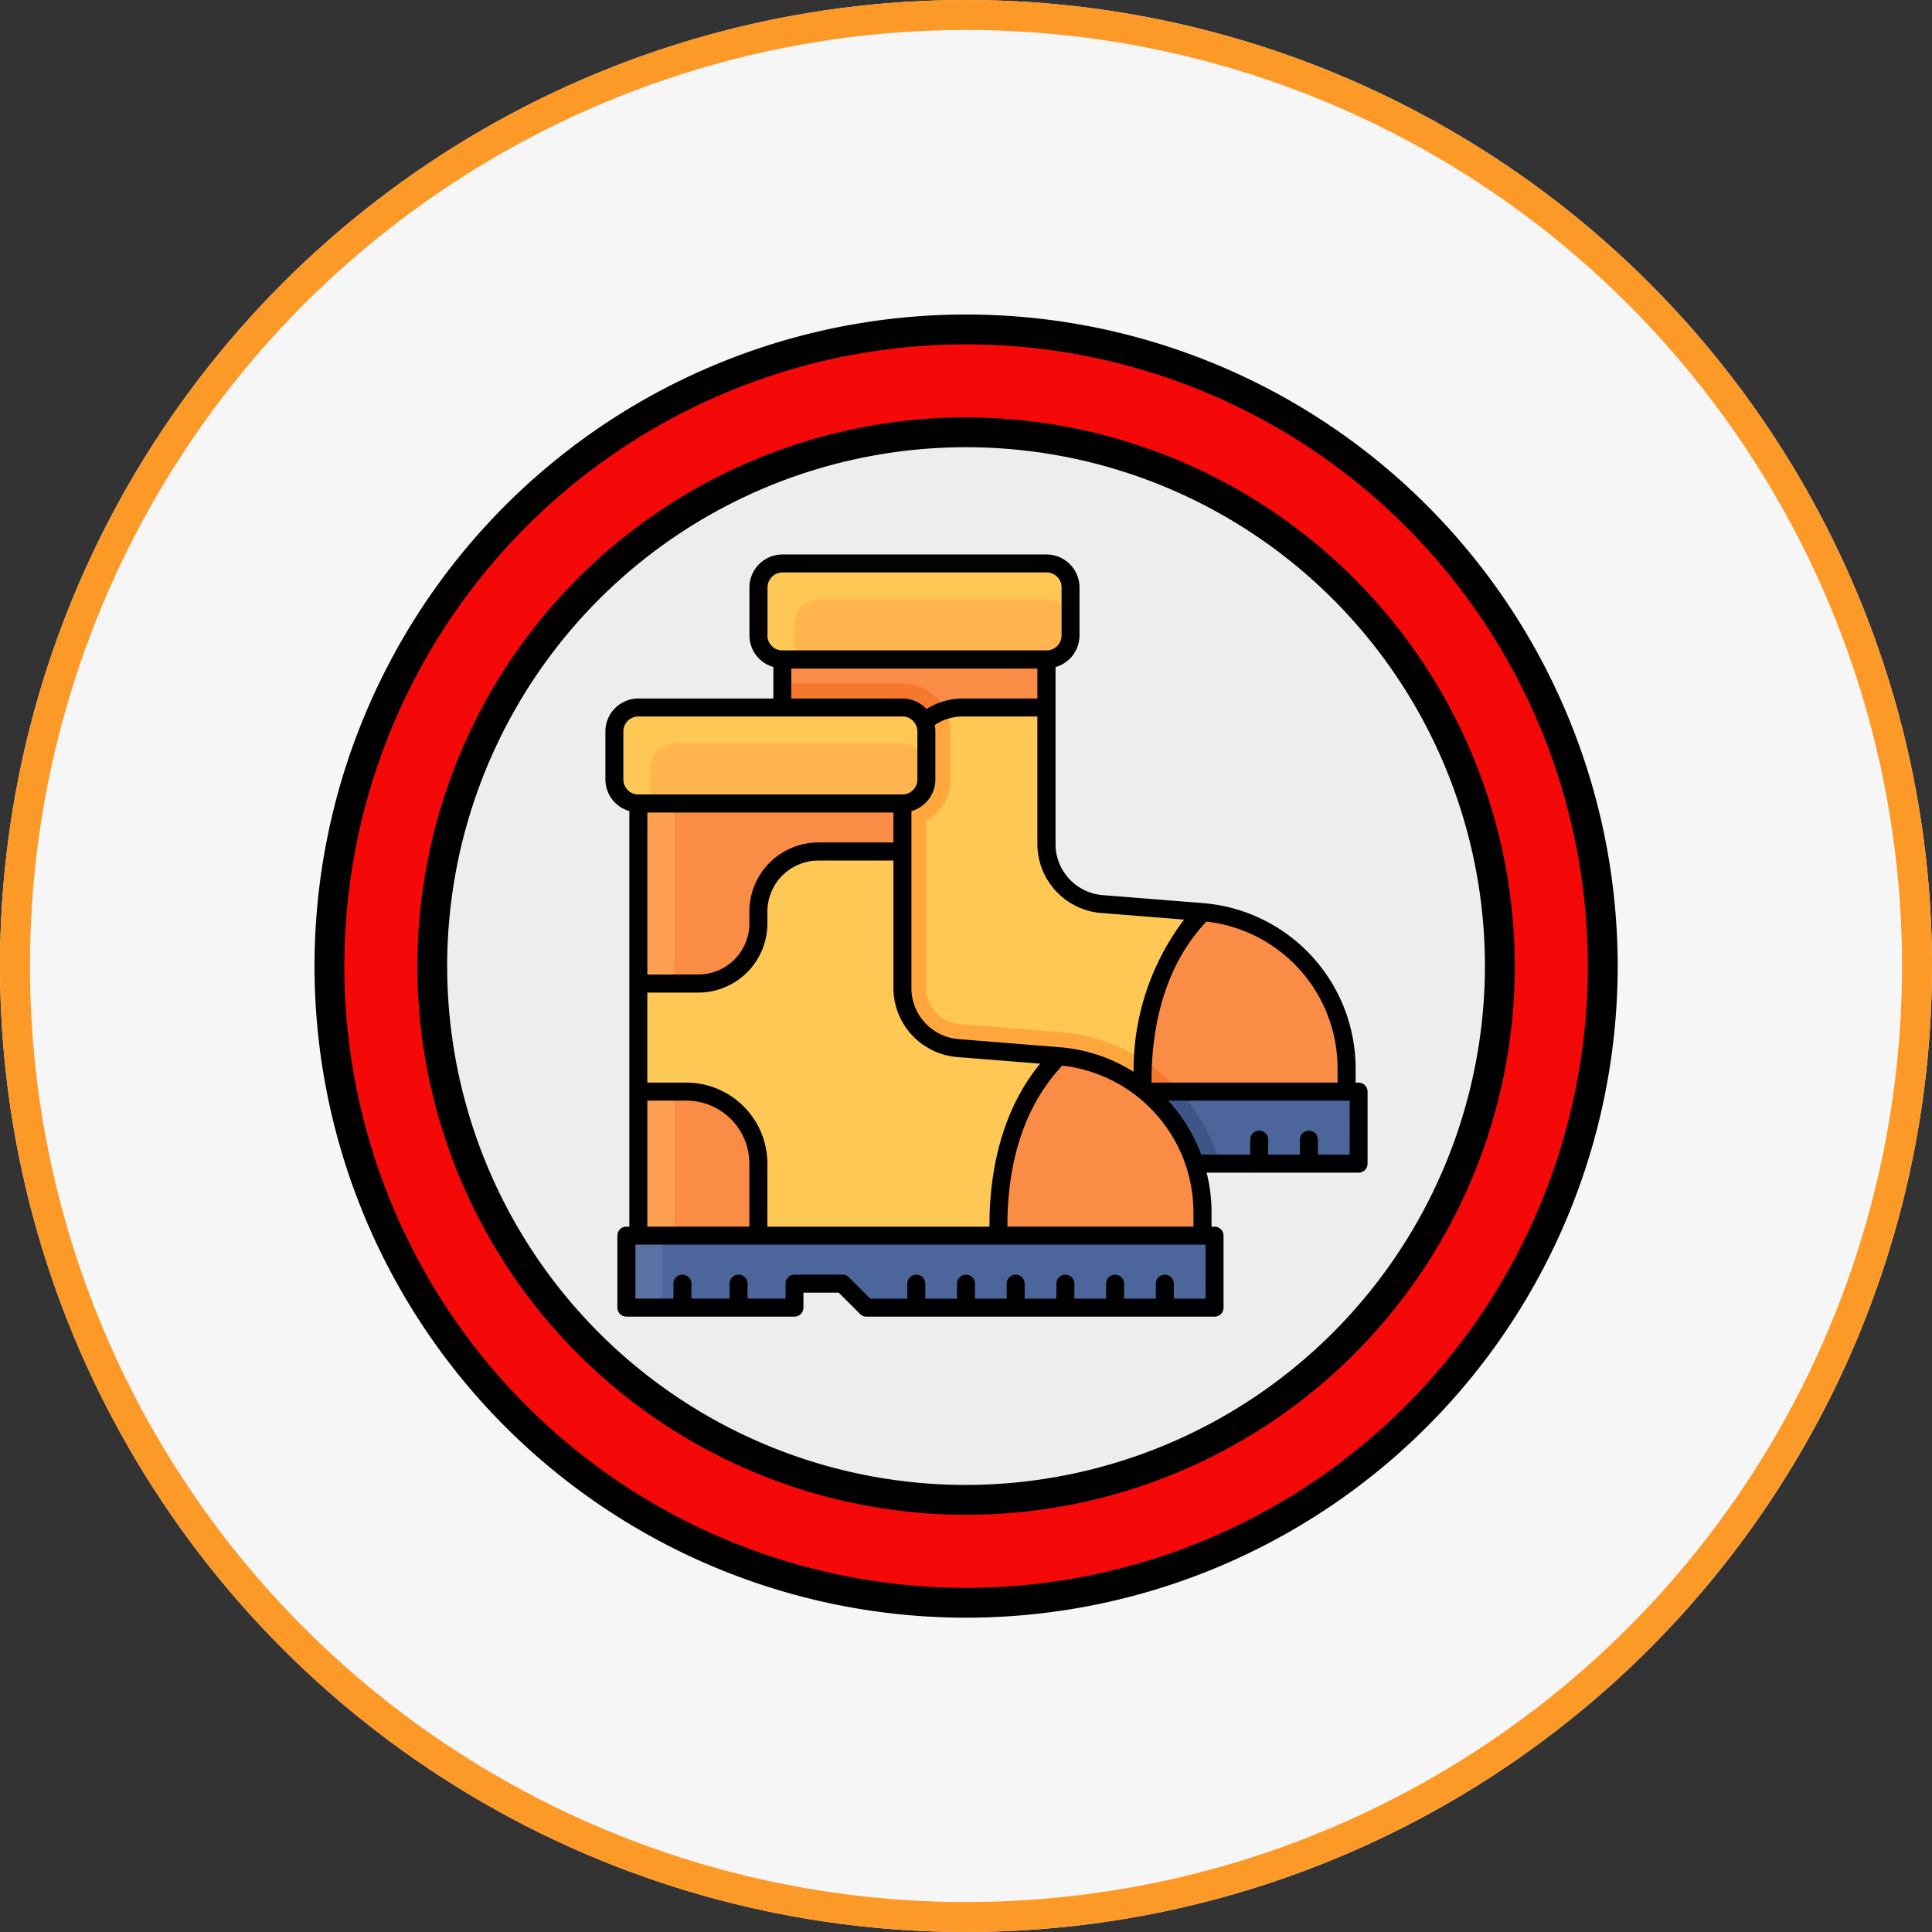 <svg xmlns="http://www.w3.org/2000/svg" xmlns:xlink="http://www.w3.org/1999/xlink" width="129" height="129" viewBox="0 0 129 129">
  <rect x="0" y="0" width="129" height="129" fill="#333333" stroke="none"/>
  <defs>
    <clipPath id="clip-path">
      <rect id="Rectángulo_320343" data-name="Rectángulo 320343" width="87" height="87" fill="none"/>
    </clipPath>
  </defs>
  <g id="Grupo_930108" data-name="Grupo 930108" transform="translate(-273 -2812)">
    <g id="Elipse_7683" data-name="Elipse 7683" transform="translate(273 2812)" fill="#f6f6f6" stroke="#fd9927" stroke-width="2">
      <circle cx="64.5" cy="64.5" r="64.5" stroke="none"/>
      <circle cx="64.5" cy="64.5" r="63.5" fill="none"/>
    </g>
    <g id="Grupo_929965" data-name="Grupo 929965" transform="translate(294 2833)">
      <g id="Grupo_929964" data-name="Grupo 929964" clip-path="url(#clip-path)">
        <path id="Trazado_740886" data-name="Trazado 740886" d="M63.17,23.69A39.48,39.48,0,1,1,23.69,63.17,39.48,39.48,0,0,1,63.17,23.69" transform="translate(-19.664 -19.664)" fill="#ededed"/>
        <path id="Trazado_740887" data-name="Trazado 740887" d="M48.37,90.881A42.51,42.51,0,0,1,18.31,18.312,42.509,42.509,0,1,1,78.429,78.427,42.222,42.222,0,0,1,48.37,90.881Zm0-78.151A35.641,35.641,0,1,0,84.011,48.37,35.681,35.681,0,0,0,48.37,12.729" transform="translate(-4.864 -4.864)" fill="#f40808"/>
        <path id="Trazado_740888" data-name="Trazado 740888" d="M77.057,40.42a36.637,36.637,0,1,0,36.637,36.637A36.679,36.679,0,0,0,77.057,40.42m0,71.282A34.645,34.645,0,1,1,111.7,77.057,34.684,34.684,0,0,1,77.057,111.7Z" transform="translate(-33.551 -33.551)"/>
        <path id="Trazado_740889" data-name="Trazado 740889" d="M74.27,12.743A43.506,43.506,0,0,0,12.743,74.27,43.506,43.506,0,0,0,74.27,12.743ZM72.861,72.861a41.514,41.514,0,0,1-58.71-58.71,41.514,41.514,0,1,1,58.71,58.71Z"/>
        <path id="Trazado_740890" data-name="Trazado 740890" d="M201.454,147.852V135.521H183.82v28.856h37.673v-1.6a10.42,10.42,0,0,0-9.589-10.386l-6.763-.541a4.008,4.008,0,0,1-3.687-3.995" transform="translate(-152.581 -112.49)" fill="#ffc855"/>
        <path id="Trazado_740891" data-name="Trazado 740891" d="M202.416,168.239l-6.761-.541a2.417,2.417,0,0,1-2.216-2.4V154.142a3.206,3.206,0,0,0,1.6-2.776V148.16a3.206,3.206,0,0,0-3.206-3.206H183.82v27.253h26.555a11.993,11.993,0,0,0-7.959-3.968" transform="translate(-152.581 -120.32)" fill="#ffa73c"/>
        <path id="Trazado_740892" data-name="Trazado 740892" d="M179.1,305.314h39.276v4.809H195.134l-1.6-1.6h-3.206v1.6H179.1Z" transform="translate(-148.666 -253.427)" fill="#4c659b"/>
        <path id="Trazado_740893" data-name="Trazado 740893" d="M206.461,305.314H179.1v4.809h11.222v-1.6h3.206l1.6,1.6h13.98a12.093,12.093,0,0,0-2.654-4.809" transform="translate(-148.666 -253.427)" fill="#405587"/>
        <path id="Trazado_740894" data-name="Trazado 740894" d="M175.99,97.789h17.634a1.6,1.6,0,0,1,1.6,1.6V102.6a1.6,1.6,0,0,1-1.6,1.6H175.99a1.6,1.6,0,0,1-1.6-1.6V99.392a1.6,1.6,0,0,1,1.6-1.6" transform="translate(-144.751 -81.17)" fill="#ffc855"/>
        <path id="Trazado_740895" data-name="Trazado 740895" d="M190.139,111.939h15.229a1.6,1.6,0,0,1,1.6,1.6v.8a1.6,1.6,0,0,1-1.6,1.6H188.536v-2.4a1.6,1.6,0,0,1,1.6-1.6" transform="translate(-156.495 -92.915)" fill="#ffb44d"/>
        <path id="Trazado_740896" data-name="Trazado 740896" d="M201.454,138.727h-5.611a4.008,4.008,0,0,0-4.008,4.008v.8a4.008,4.008,0,0,1-4.008,4.008H183.82V135.521h17.634Z" transform="translate(-152.581 -112.49)" fill="#fa8c46"/>
        <path id="Trazado_740897" data-name="Trazado 740897" d="M191.836,151.366v-.8a3.994,3.994,0,0,1,2.862-3.821,3.2,3.2,0,0,0-2.862-1.79H183.82v10.42h4.008a4.008,4.008,0,0,0,4.008-4.008" transform="translate(-152.581 -120.32)" fill="#f5782d"/>
        <path id="Trazado_740898" data-name="Trazado 740898" d="M183.82,248.716h3.206a4.809,4.809,0,0,1,4.809,4.809v4.809H183.82Z" transform="translate(-152.581 -206.448)" fill="#ffa050"/>
        <path id="Trazado_740899" data-name="Trazado 740899" d="M329.351,234.77c-2.939,2.939-4.037,7.111-4.037,11.267v.721H338.94v-1.6a10.42,10.42,0,0,0-9.589-10.386" transform="translate(-270.028 -194.872)" fill="#fa8c46"/>
        <path id="Trazado_740900" data-name="Trazado 740900" d="M325.361,292.99c-.027.457-.047.915-.047,1.373v.721h2.509A12.229,12.229,0,0,0,325.361,292.99Z" transform="translate(-270.028 -243.198)" fill="#f5782d"/>
        <path id="Trazado_740901" data-name="Trazado 740901" d="M198.771,248.716h-.8v9.619h5.611v-4.809a4.809,4.809,0,0,0-4.809-4.809" transform="translate(-164.326 -206.448)" fill="#fa8c46"/>
        <path id="Trazado_740902" data-name="Trazado 740902" d="M144.857,204.45V192.119H127.223v28.856H164.9v-1.6a10.42,10.42,0,0,0-9.589-10.386l-6.763-.541A4.008,4.008,0,0,1,144.857,204.45Z" transform="translate(-105.602 -159.469)" fill="#ffe164"/>
        <path id="Trazado_740903" data-name="Trazado 740903" d="M156.6,204.45V192.119H141.372v28.856H176.64v-1.6a10.42,10.42,0,0,0-9.589-10.386l-6.763-.541A4.008,4.008,0,0,1,156.6,204.45Z" transform="translate(-117.346 -159.469)" fill="#ffc855"/>
        <path id="Trazado_740904" data-name="Trazado 740904" d="M122.506,361.912h39.276v4.809H138.537l-1.6-1.6h-3.206v1.6H122.506Z" transform="translate(-101.686 -300.406)" fill="#5a71a5"/>
        <path id="Trazado_740905" data-name="Trazado 740905" d="M136.655,361.912h36.871v4.809H150.282l-1.6-1.6h-3.206v1.6h-8.817Z" transform="translate(-113.431 -300.406)" fill="#4c659b"/>
        <path id="Trazado_740906" data-name="Trazado 740906" d="M119.392,154.387h17.634a1.6,1.6,0,0,1,1.6,1.6V159.2a1.6,1.6,0,0,1-1.6,1.6H119.392a1.6,1.6,0,0,1-1.6-1.6V155.99a1.6,1.6,0,0,1,1.6-1.6" transform="translate(-97.771 -128.15)" fill="#ffc855"/>
        <path id="Trazado_740907" data-name="Trazado 740907" d="M147.476,177.666l-6.763-.541a4.008,4.008,0,0,1-3.687-4V160.8a1.6,1.6,0,0,0,1.6-1.6V155.99a1.6,1.6,0,0,0-1.6-1.6H119.392a1.6,1.6,0,0,0-1.6,1.6V159.2a1.6,1.6,0,0,0,1.6,1.6v28.856h37.673v-1.6a10.42,10.42,0,0,0-9.589-10.386" transform="translate(-97.771 -128.15)" fill="#ffc855"/>
        <path id="Trazado_740908" data-name="Trazado 740908" d="M133.542,168.536h15.229a1.6,1.6,0,0,1,1.6,1.6v.8a1.6,1.6,0,0,1-1.6,1.6H131.939v-2.4a1.6,1.6,0,0,1,1.6-1.6" transform="translate(-109.516 -139.894)" fill="#ffb44d"/>
        <path id="Trazado_740909" data-name="Trazado 740909" d="M144.857,195.325h-5.611a4.008,4.008,0,0,0-4.008,4.008v.8a4.008,4.008,0,0,1-4.008,4.008h-4.008V192.119h17.634Z" transform="translate(-105.602 -159.469)" fill="#ffa050"/>
        <path id="Trazado_740910" data-name="Trazado 740910" d="M127.222,305.314h3.206a4.809,4.809,0,0,1,4.809,4.809v4.809h-8.016Z" transform="translate(-105.601 -253.427)" fill="#ffa050"/>
        <path id="Trazado_740911" data-name="Trazado 740911" d="M272.753,291.367c-2.939,2.939-4.037,7.111-4.037,11.267v.721h13.626v-1.6a10.42,10.42,0,0,0-9.589-10.386" transform="translate(-223.049 -241.85)" fill="#fa8c46"/>
        <path id="Trazado_740912" data-name="Trazado 740912" d="M146.983,200.134v-.8a4.008,4.008,0,0,1,4.008-4.008H156.6v-3.206H141.372v12.023h1.6a4.008,4.008,0,0,0,4.008-4.008" transform="translate(-117.346 -159.469)" fill="#fa8c46"/>
        <path id="Trazado_740913" data-name="Trazado 740913" d="M142.173,305.314h-.8v9.619h5.611v-4.809a4.809,4.809,0,0,0-4.809-4.809" transform="translate(-117.346 -253.427)" fill="#fa8c46"/>
        <path id="Trazado_740914" data-name="Trazado 740914" d="M164.549,129.52h-.2v-1a11.08,11.08,0,0,0-10.139-10.981L147.448,117a3.424,3.424,0,0,1-3.135-3.4V101.773a2.2,2.2,0,0,0,1.6-2.11V96.456a2.206,2.206,0,0,0-2.2-2.2H126.075a2.206,2.206,0,0,0-2.2,2.2v3.206a2.2,2.2,0,0,0,1.6,2.11v2.1h-9.017a2.206,2.206,0,0,0-2.2,2.2v3.206a2.2,2.2,0,0,0,1.6,2.111v27.747h-.2a.6.6,0,0,0-.6.6v4.809a.6.6,0,0,0,.6.6h11.222a.6.6,0,0,0,.6-.6v-1h2.356l1.428,1.427a.6.6,0,0,0,.425.176H154.93a.6.6,0,0,0,.6-.6V139.74a.6.6,0,0,0-.6-.6h-.2v-1a10.882,10.882,0,0,0-.329-2.607h10.147a.6.6,0,0,0,.6-.6v-4.808A.6.6,0,0,0,164.549,129.52Zm-10.161-10.752a9.866,9.866,0,0,1,8.758,9.75v1H150.722v-.12C150.722,126.283,151.371,121.945,154.388,118.768ZM119.662,129.52h-2.605v-6.011h3.407a4.615,4.615,0,0,0,4.609-4.609v-.8a3.411,3.411,0,0,1,3.407-3.407h5.01v8.524a4.634,4.634,0,0,0,4.242,4.594l5.553.444c-2.765,3.372-3.382,7.645-3.382,10.765v.12H125.073V134.93a5.417,5.417,0,0,0-5.41-5.41m4.208,5.41v4.208h-6.813v-8.416h2.605a4.213,4.213,0,0,1,4.208,4.208m-6.813-12.624V111.485h16.432v2h-5.01a4.615,4.615,0,0,0-4.609,4.609v.8a3.411,3.411,0,0,1-3.407,3.407ZM141.1,139.018c0-3.117.648-7.454,3.665-10.632a9.866,9.866,0,0,1,8.758,9.75v1H141.1Zm6.245-20.827,5.553.444a16.638,16.638,0,0,0-3.374,10.164,10.889,10.889,0,0,0-4.938-1.643l-6.761-.541a3.424,3.424,0,0,1-3.135-3.4V111.392a2.2,2.2,0,0,0,1.6-2.111v-3.206a2.194,2.194,0,0,0-.043-.426,3.317,3.317,0,0,1,1.844-.576h5.01V113.6a4.634,4.634,0,0,0,4.242,4.594m-13.259-14.32h-7.414v-2h16.432v2H138.1a4.488,4.488,0,0,0-2.4.705,2.192,2.192,0,0,0-1.6-.705m-9.017-4.208V96.456a1,1,0,0,1,1-1h17.634a1,1,0,0,1,1,1v3.206a1,1,0,0,1-1,1H126.075a1,1,0,0,1-1-1m-9.619,9.618v-3.206a1,1,0,0,1,1-1H134.09a1,1,0,0,1,1,1v3.206a1,1,0,0,1-1,1H116.456a1,1,0,0,1-1-1m38.875,34.667h-2.118v-1a.6.6,0,0,0-1.2,0v1H148.89v-1a.6.6,0,0,0-1.2,0v1h-2.119v-1a.6.6,0,0,0-1.2,0v1h-2.118v-1a.6.6,0,0,0-1.2,0v1h-2.119v-1a.6.6,0,0,0-1.2,0v1h-2.118v-1a.6.6,0,0,0-1.2,0v1h-2.47l-1.428-1.427a.6.6,0,0,0-.425-.176h-3.206a.6.6,0,0,0-.6.6v1h-2.538v-1a.6.6,0,0,0-1.2,0v1H120v-1a.6.6,0,0,0-1.2,0v1h-2.538v-3.607h38.073Zm9.619-9.619h-2.119v-1a.6.6,0,0,0-1.2,0v1h-2.119v-1a.6.6,0,0,0-1.2,0v1h-3.274a11.132,11.132,0,0,0-2.2-3.607h12.117Z" transform="translate(-94.835 -78.234)"/>
      </g>
    </g>
  </g>
</svg>
